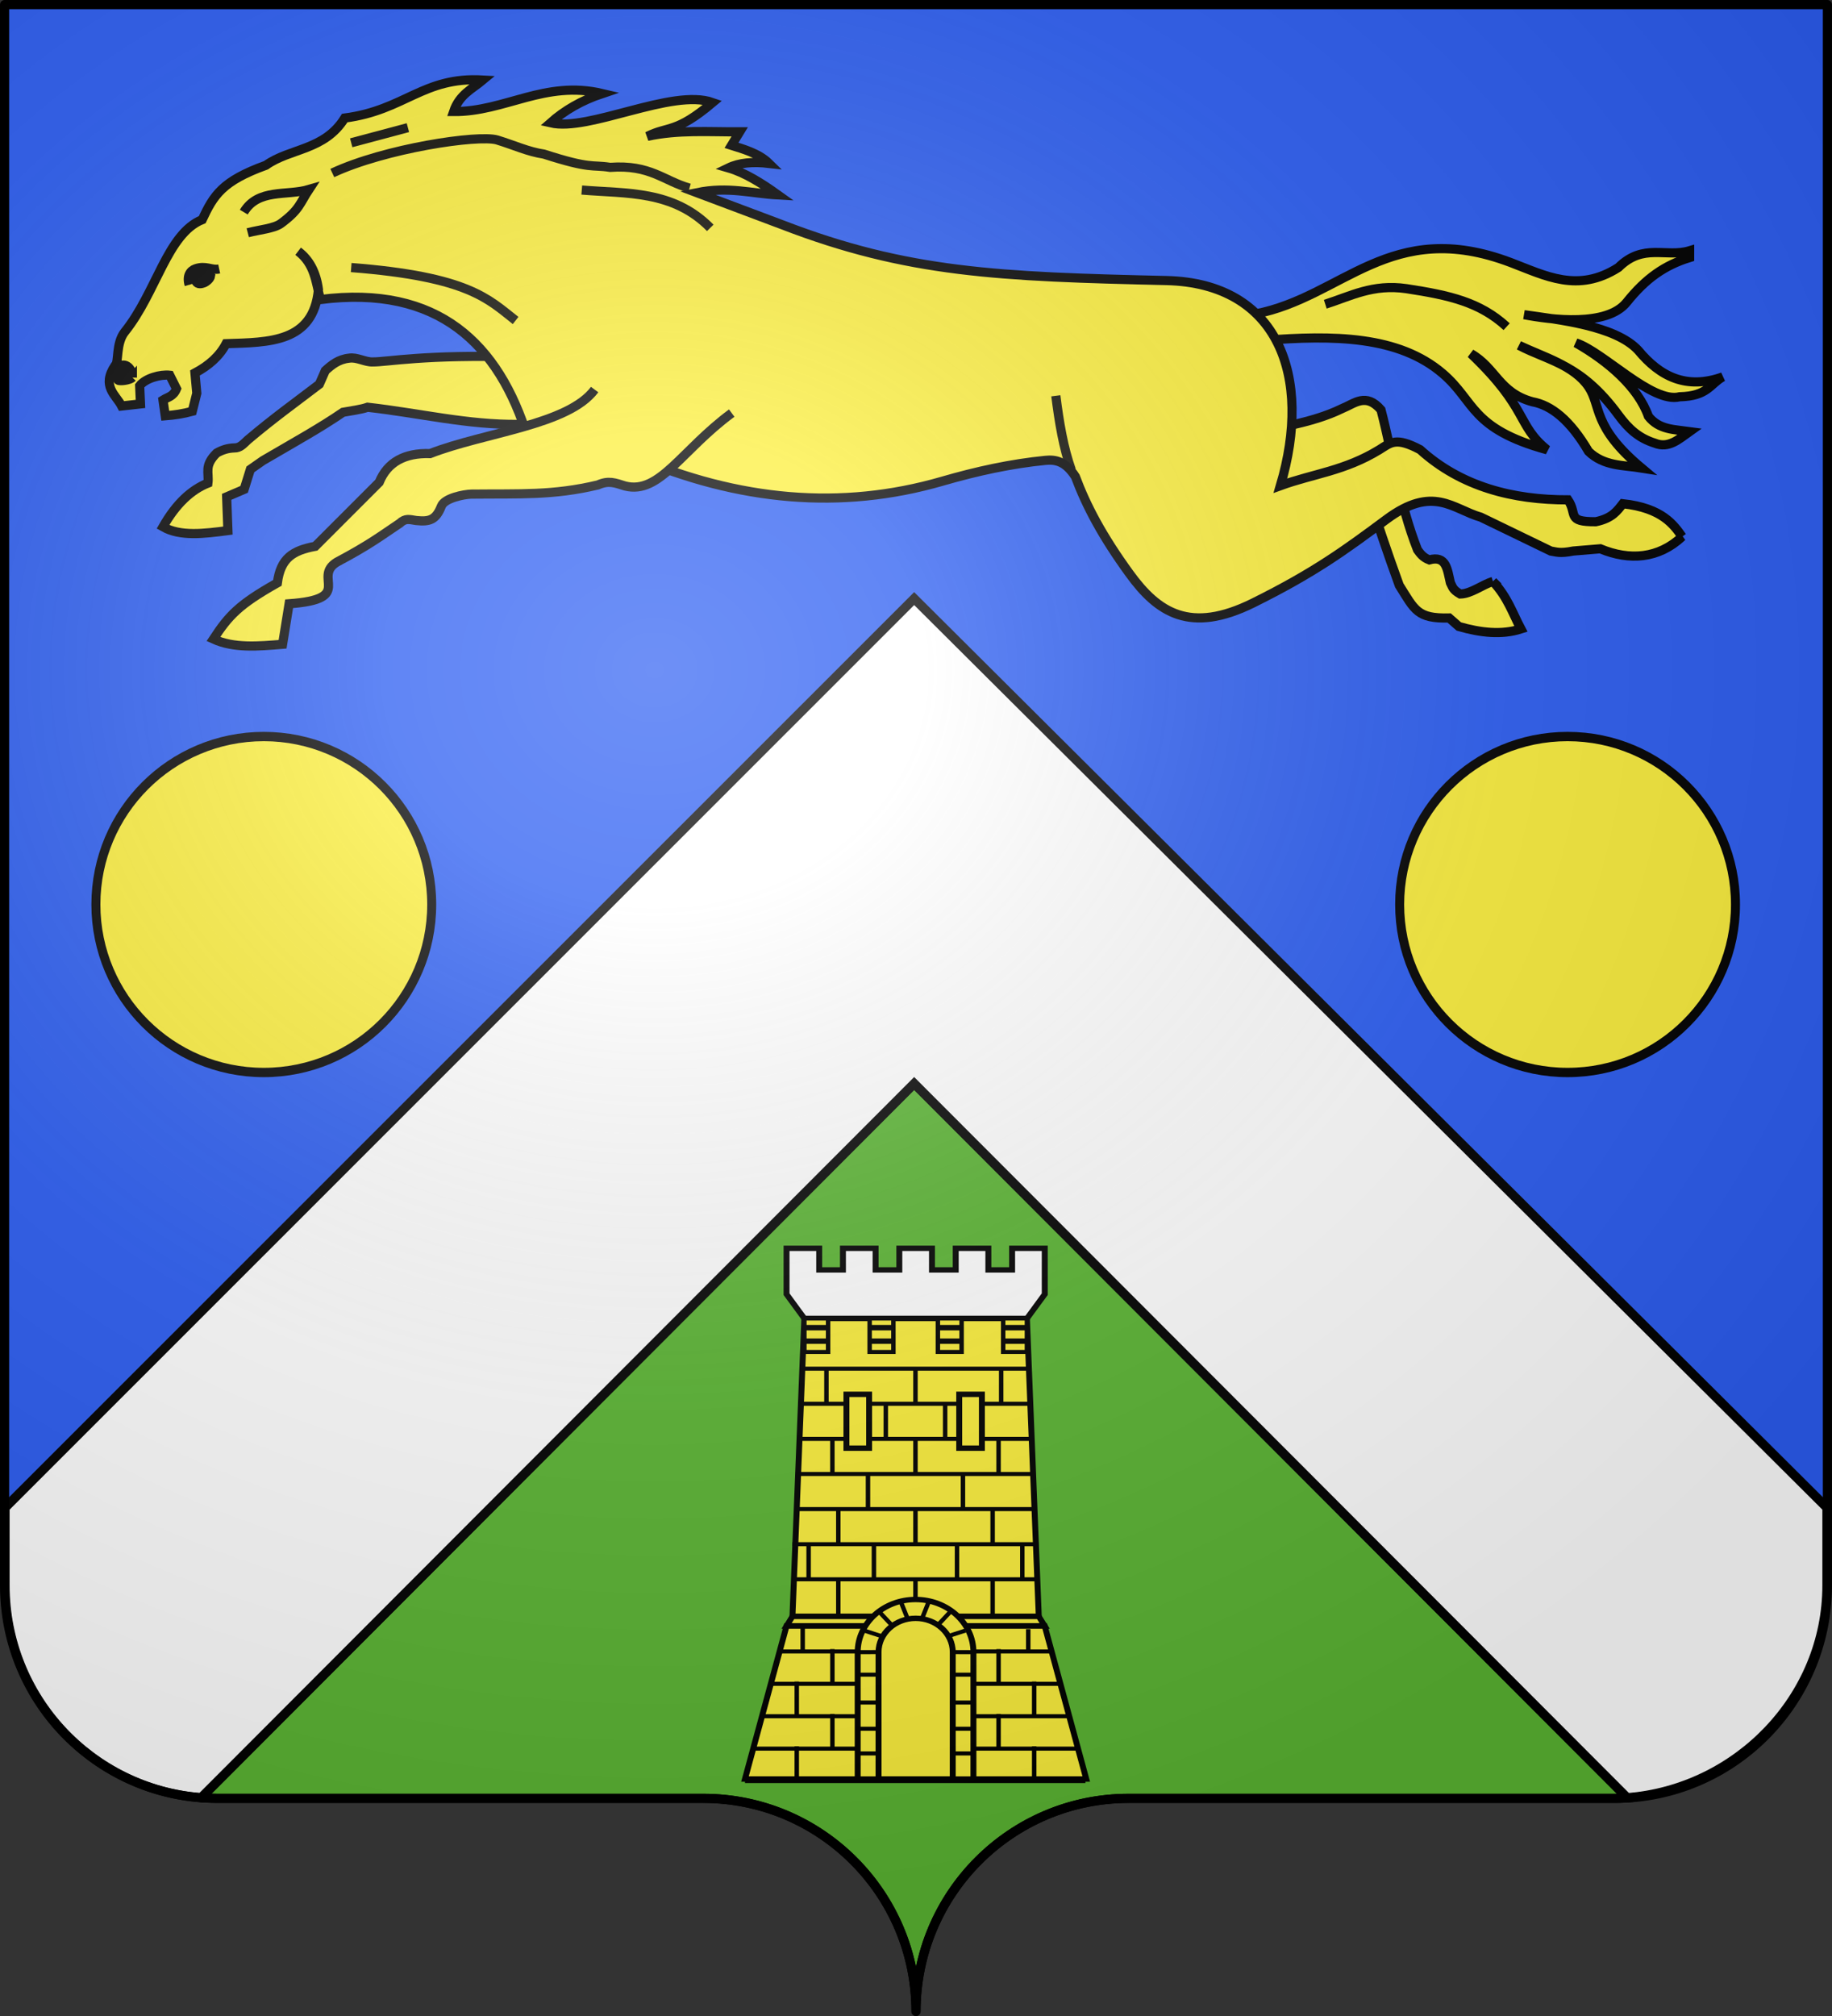 <?xml version="1.0" encoding="UTF-8" standalone="no"?>
<svg
   xmlns:dc="http://purl.org/dc/elements/1.1/"
   xmlns:cc="http://creativecommons.org/ns#"
   xmlns:rdf="http://www.w3.org/1999/02/22-rdf-syntax-ns#"
   xmlns:svg="http://www.w3.org/2000/svg"
   xmlns="http://www.w3.org/2000/svg"
   xmlns:xlink="http://www.w3.org/1999/xlink"
   xmlns:sodipodi="http://sodipodi.sourceforge.net/DTD/sodipodi-0.dtd"
   xmlns:inkscape="http://www.inkscape.org/namespaces/inkscape"
   height="660"
   width="600.003"
   version="1.0"
   id="svg2"
   sodipodi:version="0.32"
   inkscape:version="0.48.2 r9819"
   sodipodi:docname="Blason_Velluire.svg"
   inkscape:export-filename="/Users/olivier/Desktop/Blason Rouge/Blason_Vide_3D.png"
   inkscape:export-xdpi="144"
   inkscape:export-ydpi="144"
   inkscape:output_extension="org.inkscape.output.svg.inkscape">
  <rect width="100%" height="100%" fill="#333333" stroke="none"/>
  <sodipodi:namedview
     inkscape:window-height="949"
     inkscape:window-width="1280"
     inkscape:pageshadow="2"
     inkscape:pageopacity="0.0"
     guidetolerance="10.0"
     gridtolerance="10.0"
     objecttolerance="10.0"
     borderopacity="1.0"
     bordercolor="#666666"
     pagecolor="#ffffff"
     id="base"
     showgrid="false"
     height="660px"
     inkscape:zoom="1"
     inkscape:cx="243.74424"
     inkscape:cy="317.30577"
     inkscape:window-x="-9"
     inkscape:window-y="-9"
     inkscape:current-layer="layer4"
     showguides="true"
     inkscape:guide-bbox="true"
     inkscape:window-maximized="1">
    <inkscape:grid
       type="xygrid"
       id="grid2399" />
  </sodipodi:namedview>
  <desc
     id="desc4">Flag of Canton of Valais (Wallis)</desc>
  <defs
     id="defs6">
    <marker
       inkscape:stockid="DotL"
       orient="auto"
       refY="0.0"
       refX="0.0"
       id="DotL"
       style="overflow:visible">
      <path
         id="path3745"
         d="M -2.5,-1.0 C -2.5,1.76 -4.74,4.0 -7.5,4.0 C -10.26,4.0 -12.5,1.76 -12.5,-1.0 C -12.5,-3.76 -10.26,-6.0 -7.5,-6.0 C -4.74,-6.0 -2.5,-3.76 -2.5,-1.0 z "
         style="fill-rule:evenodd;stroke:#000000;stroke-width:1.0pt;marker-start:none;marker-end:none"
         transform="scale(0.8) translate(7.4, 1)" />
    </marker>
    <inkscape:perspective
       sodipodi:type="inkscape:persp3d"
       inkscape:vp_x="0 : 330.00015 : 1"
       inkscape:vp_y="0 : 1000 : 0"
       inkscape:vp_z="600.00299 : 330.00015 : 1"
       inkscape:persp3d-origin="300.0015 : 220.0001 : 1"
       id="perspective22" />
    <linearGradient
       id="linearGradient2893">
      <stop
         style="stop-color:white;stop-opacity:0.314;"
         offset="0"
         id="stop2895" />
      <stop
         id="stop2897"
         offset="0.19"
         style="stop-color:white;stop-opacity:0.251;" />
      <stop
         style="stop-color:#6b6b6b;stop-opacity:0.125;"
         offset="0.6"
         id="stop2901" />
      <stop
         style="stop-color:black;stop-opacity:0.125;"
         offset="1"
         id="stop2899" />
    </linearGradient>
    <radialGradient
       gradientTransform="matrix(1.353,0,0,1.349,-77.629,-85.747)"
       gradientUnits="userSpaceOnUse"
       xlink:href="#linearGradient2893"
       id="radialGradient5187"
       fy="226.331"
       fx="221.445"
       r="300"
       cy="226.331"
       cx="221.445" />
    <linearGradient
       id="linearGradient5177">
      <stop
         offset="0"
         style="stop-color:#ffffff;stop-opacity:0.314"
         id="stop5179" />
      <stop
         offset="0.19"
         style="stop-color:#ffffff;stop-opacity:0.251"
         id="stop5181" />
      <stop
         offset="0.6"
         style="stop-color:#6b6b6b;stop-opacity:0.125"
         id="stop5183" />
      <stop
         offset="1"
         style="stop-color:#000000;stop-opacity:0.125"
         id="stop5185" />
    </linearGradient>
    <inkscape:perspective
       id="perspective5174"
       inkscape:persp3d-origin="300 : 220 : 1"
       inkscape:vp_z="600 : 330 : 1"
       inkscape:vp_y="0 : 1000 : 0"
       inkscape:vp_x="0 : 330 : 1"
       sodipodi:type="inkscape:persp3d" />
    <inkscape:perspective
       id="perspective5365"
       inkscape:persp3d-origin="618.03564 : 462.91565 : 1"
       inkscape:vp_z="1236.0713 : 694.37347 : 1"
       inkscape:vp_y="0 : 1000 : 0"
       inkscape:vp_x="0 : 694.37347 : 1"
       sodipodi:type="inkscape:persp3d" />
    <linearGradient
       id="linearGradient2129">
      <stop
         style="stop-color:white;stop-opacity:0.314;"
         offset="0"
         id="stop2131" />
      <stop
         id="stop2133"
         offset="0.19"
         style="stop-color:white;stop-opacity:0.251;" />
      <stop
         style="stop-color:#6b6b6b;stop-opacity:0.125;"
         offset="0.6"
         id="stop2135" />
      <stop
         style="stop-color:black;stop-opacity:0.125;"
         offset="1"
         id="stop2137" />
    </linearGradient>
    <linearGradient
       id="linearGradient2139">
      <stop
         id="stop2141"
         offset="0"
         style="stop-color:white;stop-opacity:1;" />
      <stop
         style="stop-color:white;stop-opacity:1;"
         offset="0.229"
         id="stop2143" />
      <stop
         id="stop2145"
         offset="1"
         style="stop-color:black;stop-opacity:1;" />
    </linearGradient>
    <linearGradient
       id="linearGradient2147">
      <stop
         id="stop2149"
         offset="0"
         style="stop-color:#fd0000;stop-opacity:1;" />
      <stop
         style="stop-color:#e77275;stop-opacity:0.659;"
         offset="0.5"
         id="stop2151" />
      <stop
         style="stop-color:black;stop-opacity:0.323;"
         offset="1"
         id="stop2153" />
    </linearGradient>
    <radialGradient
       inkscape:collect="always"
       xlink:href="#linearGradient2955"
       id="radialGradient2155"
       cx="225.524"
       cy="218.901"
       fx="225.524"
       fy="218.901"
       r="300"
       gradientTransform="matrix(-4.167939e-4,2.183,-1.884,-3.599562e-4,615.597,-289.121)"
       gradientUnits="userSpaceOnUse" />
    <polygon
       id="polygon2157"
       transform="scale(53,53)"
       points="0,-1 0.588,0.809 -0.951,-0.309 0.951,-0.309 -0.588,0.809 0,-1 " />
    <clipPath
       id="clipPath2159">
      <path
         d="M 0,-200 L 0,600 L 300,600 L 300,-200 L 0,-200 z "
         id="path2161" />
    </clipPath>
    <radialGradient
       inkscape:collect="always"
       xlink:href="#linearGradient2955"
       id="radialGradient2163"
       gradientUnits="userSpaceOnUse"
       gradientTransform="matrix(-4.167939e-4,2.183,-1.884,-3.599562e-4,615.597,-289.121)"
       cx="225.524"
       cy="218.901"
       fx="225.524"
       fy="218.901"
       r="300" />
    <radialGradient
       inkscape:collect="always"
       xlink:href="#linearGradient2955"
       id="radialGradient2165"
       gradientUnits="userSpaceOnUse"
       gradientTransform="matrix(0,1.749,-1.593,-1.049767e-7,551.788,-191.29)"
       cx="225.524"
       cy="218.901"
       fx="225.524"
       fy="218.901"
       r="300" />
    <radialGradient
       inkscape:collect="always"
       xlink:href="#linearGradient2955"
       id="radialGradient2167"
       gradientUnits="userSpaceOnUse"
       gradientTransform="matrix(0,1.386,-1.323,-5.741131e-8,-158.082,-109.541)"
       cx="225.524"
       cy="218.901"
       fx="225.524"
       fy="218.901"
       r="300" />
    <linearGradient
       id="linearGradient1949">
      <stop
         style="stop-color:white;stop-opacity:0.314;"
         offset="0"
         id="stop1951" />
      <stop
         id="stop1953"
         offset="0.19"
         style="stop-color:white;stop-opacity:0.251;" />
      <stop
         style="stop-color:#6b6b6b;stop-opacity:0.125;"
         offset="0.6"
         id="stop1955" />
      <stop
         style="stop-color:black;stop-opacity:0.125;"
         offset="1"
         id="stop1957" />
    </linearGradient>
    <linearGradient
       id="linearGradient1959">
      <stop
         id="stop1961"
         offset="0"
         style="stop-color:white;stop-opacity:1;" />
      <stop
         style="stop-color:white;stop-opacity:1;"
         offset="0.229"
         id="stop1963" />
      <stop
         id="stop1965"
         offset="1"
         style="stop-color:black;stop-opacity:1;" />
    </linearGradient>
    <linearGradient
       id="linearGradient1967">
      <stop
         id="stop1969"
         offset="0"
         style="stop-color:#fd0000;stop-opacity:1;" />
      <stop
         style="stop-color:#e77275;stop-opacity:0.659;"
         offset="0.5"
         id="stop1971" />
      <stop
         style="stop-color:black;stop-opacity:0.323;"
         offset="1"
         id="stop1973" />
    </linearGradient>
    <radialGradient
       inkscape:collect="always"
       xlink:href="#linearGradient2955"
       id="radialGradient1975"
       cx="225.524"
       cy="218.901"
       fx="225.524"
       fy="218.901"
       r="300"
       gradientTransform="matrix(-4.167939e-4,2.183,-1.884,-3.599562e-4,615.597,-289.121)"
       gradientUnits="userSpaceOnUse" />
    <polygon
       id="polygon1977"
       transform="scale(53,53)"
       points="0,-1 0.588,0.809 -0.951,-0.309 0.951,-0.309 -0.588,0.809 0,-1 " />
    <clipPath
       id="clipPath1979">
      <path
         d="M 0,-200 L 0,600 L 300,600 L 300,-200 L 0,-200 z "
         id="path1981" />
    </clipPath>
    <radialGradient
       inkscape:collect="always"
       xlink:href="#linearGradient2955"
       id="radialGradient1983"
       gradientUnits="userSpaceOnUse"
       gradientTransform="matrix(-4.167939e-4,2.183,-1.884,-3.599562e-4,615.597,-289.121)"
       cx="225.524"
       cy="218.901"
       fx="225.524"
       fy="218.901"
       r="300" />
    <radialGradient
       inkscape:collect="always"
       xlink:href="#linearGradient2955"
       id="radialGradient1985"
       gradientUnits="userSpaceOnUse"
       gradientTransform="matrix(0,1.749,-1.593,-1.049767e-7,551.788,-191.29)"
       cx="225.524"
       cy="218.901"
       fx="225.524"
       fy="218.901"
       r="300" />
    <radialGradient
       inkscape:collect="always"
       xlink:href="#linearGradient2955"
       id="radialGradient1987"
       gradientUnits="userSpaceOnUse"
       gradientTransform="matrix(0,1.386,-1.323,-5.741131e-8,-158.082,-109.541)"
       cx="225.524"
       cy="218.901"
       fx="225.524"
       fy="218.901"
       r="300" />
    <radialGradient
       r="300"
       fy="218.901"
       fx="225.524"
       cy="218.901"
       cx="225.524"
       gradientTransform="matrix(0,1.386,-1.323,-5.741131e-8,-158.082,-109.541)"
       gradientUnits="userSpaceOnUse"
       id="radialGradient2871"
       xlink:href="#linearGradient2955"
       inkscape:collect="always" />
    <radialGradient
       r="300"
       fy="218.901"
       fx="225.524"
       cy="218.901"
       cx="225.524"
       gradientTransform="matrix(0,1.749,-1.593,-1.049767e-7,551.788,-191.29)"
       gradientUnits="userSpaceOnUse"
       id="radialGradient2865"
       xlink:href="#linearGradient2955"
       inkscape:collect="always" />
    <radialGradient
       r="300"
       fy="218.901"
       fx="225.524"
       cy="218.901"
       cx="225.524"
       gradientTransform="matrix(-4.167939e-4,2.183,-1.884,-3.599562e-4,615.597,-289.121)"
       gradientUnits="userSpaceOnUse"
       id="radialGradient1911"
       xlink:href="#linearGradient2955"
       inkscape:collect="always" />
    <clipPath
       id="clip">
      <path
         id="path10"
         d="M 0,-200 L 0,600 L 300,600 L 300,-200 L 0,-200 z " />
    </clipPath>
    <polygon
       points="0,-1 0.588,0.809 -0.951,-0.309 0.951,-0.309 -0.588,0.809 0,-1 "
       transform="scale(53,53)"
       id="star" />
    <radialGradient
       gradientUnits="userSpaceOnUse"
       gradientTransform="matrix(-4.167939e-4,2.183,-1.884,-3.599562e-4,615.597,-289.121)"
       r="300"
       fy="218.901"
       fx="225.524"
       cy="218.901"
       cx="225.524"
       id="radialGradient2961"
       xlink:href="#linearGradient2955"
       inkscape:collect="always" />
    <linearGradient
       id="linearGradient2955">
      <stop
         style="stop-color:#fd0000;stop-opacity:1;"
         offset="0"
         id="stop2867" />
      <stop
         id="stop2873"
         offset="0.5"
         style="stop-color:#e77275;stop-opacity:0.659;" />
      <stop
         id="stop2959"
         offset="1"
         style="stop-color:black;stop-opacity:0.323;" />
    </linearGradient>
    <linearGradient
       id="linearGradient2885">
      <stop
         style="stop-color:white;stop-opacity:1;"
         offset="0"
         id="stop2887" />
      <stop
         id="stop2891"
         offset="0.229"
         style="stop-color:white;stop-opacity:1;" />
      <stop
         style="stop-color:black;stop-opacity:1;"
         offset="1"
         id="stop2889" />
    </linearGradient>
    <linearGradient
       id="linearGradient6875">
      <stop
         id="stop6877"
         offset="0"
         style="stop-color:white;stop-opacity:0.314;" />
      <stop
         style="stop-color:white;stop-opacity:0.251;"
         offset="0.19"
         id="stop6879" />
      <stop
         id="stop6881"
         offset="0.6"
         style="stop-color:#6b6b6b;stop-opacity:0.125;" />
      <stop
         id="stop6883"
         offset="1"
         style="stop-color:black;stop-opacity:0.125;" />
    </linearGradient>
    <inkscape:perspective
       id="perspective6872"
       inkscape:persp3d-origin="300 : 220 : 1"
       inkscape:vp_z="600 : 330 : 1"
       inkscape:vp_y="0 : 1000 : 0"
       inkscape:vp_x="0 : 330 : 1"
       sodipodi:type="inkscape:persp3d" />
    <inkscape:perspective
       sodipodi:type="inkscape:persp3d"
       inkscape:vp_x="0 : 526.18109 : 1"
       inkscape:vp_y="0 : 1000 : 0"
       inkscape:vp_z="744.09448 : 526.18109 : 1"
       inkscape:persp3d-origin="372.04724 : 350.78739 : 1"
       id="perspective27695" />
    <inkscape:perspective
       id="perspective2703"
       inkscape:persp3d-origin="372.04724 : 350.78739 : 1"
       inkscape:vp_z="744.09448 : 526.18109 : 1"
       inkscape:vp_y="0 : 1000 : 0"
       inkscape:vp_x="0 : 526.18109 : 1"
       sodipodi:type="inkscape:persp3d" />
    <marker
       inkscape:stockid="DotL"
       orient="auto"
       refY="0"
       refX="0"
       id="marker23847"
       style="overflow:visible">
      <path
         id="path23849"
         d="M -2.5,-1 C -2.5,1.76 -4.74,4 -7.5,4 C -10.26,4 -12.5,1.76 -12.5,-1 C -12.5,-3.76 -10.26,-6 -7.5,-6 C -4.74,-6 -2.5,-3.76 -2.5,-1 z"
         style="fill-rule:evenodd;stroke:#000000;stroke-width:1pt;marker-start:none;marker-end:none"
         transform="matrix(0.8,0,0,0.8,5.92,0.8)" />
    </marker>
    <inkscape:perspective
       sodipodi:type="inkscape:persp3d"
       inkscape:vp_x="0 : 330.00015 : 1"
       inkscape:vp_y="0 : 1000 : 0"
       inkscape:vp_z="600.00299 : 330.00015 : 1"
       inkscape:persp3d-origin="300.0015 : 220.0001 : 1"
       id="perspective23845" />
    <linearGradient
       id="linearGradient2910">
      <stop
         style="stop-color:white;stop-opacity:0.314;"
         offset="0"
         id="stop2912" />
      <stop
         id="stop2914"
         offset="0.19"
         style="stop-color:white;stop-opacity:0.251;" />
      <stop
         style="stop-color:#6b6b6b;stop-opacity:0.125;"
         offset="0.6"
         id="stop2916" />
      <stop
         style="stop-color:black;stop-opacity:0.125;"
         offset="1"
         id="stop2918" />
    </linearGradient>
    <radialGradient
       inkscape:collect="always"
       xlink:href="#linearGradient2893"
       id="radialGradient2920"
       gradientUnits="userSpaceOnUse"
       gradientTransform="matrix(1.353,0,0,1.349,-75.57,-85.747)"
       cx="221.445"
       cy="226.331"
       fx="221.445"
       fy="226.331"
       r="300" />
    <radialGradient
       gradientTransform="matrix(1.353,0,0,1.349,-77.629,-85.747)"
       gradientUnits="userSpaceOnUse"
       xlink:href="#linearGradient2893"
       id="radialGradient23837"
       fy="226.331"
       fx="221.445"
       r="300"
       cy="226.331"
       cx="221.445" />
    <linearGradient
       id="linearGradient23827">
      <stop
         offset="0"
         style="stop-color:#ffffff;stop-opacity:0.314"
         id="stop23829" />
      <stop
         offset="0.19"
         style="stop-color:#ffffff;stop-opacity:0.251"
         id="stop23831" />
      <stop
         offset="0.6"
         style="stop-color:#6b6b6b;stop-opacity:0.125"
         id="stop23833" />
      <stop
         offset="1"
         style="stop-color:#000000;stop-opacity:0.125"
         id="stop23835" />
    </linearGradient>
    <inkscape:perspective
       id="perspective23825"
       inkscape:persp3d-origin="300 : 220 : 1"
       inkscape:vp_z="600 : 330 : 1"
       inkscape:vp_y="0 : 1000 : 0"
       inkscape:vp_x="0 : 330 : 1"
       sodipodi:type="inkscape:persp3d" />
    <inkscape:perspective
       id="perspective23823"
       inkscape:persp3d-origin="618.03564 : 462.91565 : 1"
       inkscape:vp_z="1236.0713 : 694.37347 : 1"
       inkscape:vp_y="0 : 1000 : 0"
       inkscape:vp_x="0 : 694.37347 : 1"
       sodipodi:type="inkscape:persp3d" />
    <linearGradient
       id="linearGradient23813">
      <stop
         style="stop-color:white;stop-opacity:0.314;"
         offset="0"
         id="stop23815" />
      <stop
         id="stop23817"
         offset="0.19"
         style="stop-color:white;stop-opacity:0.251;" />
      <stop
         style="stop-color:#6b6b6b;stop-opacity:0.125;"
         offset="0.6"
         id="stop23819" />
      <stop
         style="stop-color:black;stop-opacity:0.125;"
         offset="1"
         id="stop23821" />
    </linearGradient>
    <linearGradient
       id="linearGradient23805">
      <stop
         id="stop23807"
         offset="0"
         style="stop-color:white;stop-opacity:1;" />
      <stop
         style="stop-color:white;stop-opacity:1;"
         offset="0.229"
         id="stop23809" />
      <stop
         id="stop23811"
         offset="1"
         style="stop-color:black;stop-opacity:1;" />
    </linearGradient>
    <linearGradient
       id="linearGradient23797">
      <stop
         id="stop23799"
         offset="0"
         style="stop-color:#fd0000;stop-opacity:1;" />
      <stop
         style="stop-color:#e77275;stop-opacity:0.659;"
         offset="0.5"
         id="stop23801" />
      <stop
         style="stop-color:black;stop-opacity:0.323;"
         offset="1"
         id="stop23803" />
    </linearGradient>
    <radialGradient
       inkscape:collect="always"
       xlink:href="#linearGradient2955"
       id="radialGradient23795"
       cx="225.524"
       cy="218.901"
       fx="225.524"
       fy="218.901"
       r="300"
       gradientTransform="matrix(-4.167939e-4,2.183,-1.884,-3.599562e-4,615.597,-289.121)"
       gradientUnits="userSpaceOnUse" />
    <polygon
       id="polygon23793"
       transform="scale(53,53)"
       points="0,-1 0.588,0.809 -0.951,-0.309 0.951,-0.309 -0.588,0.809 0,-1 " />
    <clipPath
       id="clipPath23789">
      <path
         d="M 0,-200 L 0,600 L 300,600 L 300,-200 L 0,-200 z"
         id="path23791" />
    </clipPath>
    <radialGradient
       inkscape:collect="always"
       xlink:href="#linearGradient2955"
       id="radialGradient23787"
       gradientUnits="userSpaceOnUse"
       gradientTransform="matrix(-4.167939e-4,2.183,-1.884,-3.599562e-4,615.597,-289.121)"
       cx="225.524"
       cy="218.901"
       fx="225.524"
       fy="218.901"
       r="300" />
    <radialGradient
       inkscape:collect="always"
       xlink:href="#linearGradient2955"
       id="radialGradient23785"
       gradientUnits="userSpaceOnUse"
       gradientTransform="matrix(0,1.749,-1.593,-1.049767e-7,551.788,-191.29)"
       cx="225.524"
       cy="218.901"
       fx="225.524"
       fy="218.901"
       r="300" />
    <radialGradient
       inkscape:collect="always"
       xlink:href="#linearGradient2955"
       id="radialGradient23783"
       gradientUnits="userSpaceOnUse"
       gradientTransform="matrix(0,1.386,-1.323,-5.741131e-8,-158.082,-109.541)"
       cx="225.524"
       cy="218.901"
       fx="225.524"
       fy="218.901"
       r="300" />
    <linearGradient
       id="linearGradient23773">
      <stop
         style="stop-color:white;stop-opacity:0.314;"
         offset="0"
         id="stop23775" />
      <stop
         id="stop23777"
         offset="0.19"
         style="stop-color:white;stop-opacity:0.251;" />
      <stop
         style="stop-color:#6b6b6b;stop-opacity:0.125;"
         offset="0.6"
         id="stop23779" />
      <stop
         style="stop-color:black;stop-opacity:0.125;"
         offset="1"
         id="stop23781" />
    </linearGradient>
    <linearGradient
       id="linearGradient23765">
      <stop
         id="stop23767"
         offset="0"
         style="stop-color:white;stop-opacity:1;" />
      <stop
         style="stop-color:white;stop-opacity:1;"
         offset="0.229"
         id="stop23769" />
      <stop
         id="stop23771"
         offset="1"
         style="stop-color:black;stop-opacity:1;" />
    </linearGradient>
    <linearGradient
       id="linearGradient23757">
      <stop
         id="stop23759"
         offset="0"
         style="stop-color:#fd0000;stop-opacity:1;" />
      <stop
         style="stop-color:#e77275;stop-opacity:0.659;"
         offset="0.5"
         id="stop23761" />
      <stop
         style="stop-color:black;stop-opacity:0.323;"
         offset="1"
         id="stop23763" />
    </linearGradient>
    <radialGradient
       inkscape:collect="always"
       xlink:href="#linearGradient2955"
       id="radialGradient23755"
       cx="225.524"
       cy="218.901"
       fx="225.524"
       fy="218.901"
       r="300"
       gradientTransform="matrix(-4.167939e-4,2.183,-1.884,-3.599562e-4,615.597,-289.121)"
       gradientUnits="userSpaceOnUse" />
    <polygon
       id="polygon23753"
       transform="scale(53,53)"
       points="0,-1 0.588,0.809 -0.951,-0.309 0.951,-0.309 -0.588,0.809 0,-1 " />
    <clipPath
       id="clipPath23749">
      <path
         d="M 0,-200 L 0,600 L 300,600 L 300,-200 L 0,-200 z"
         id="path23751" />
    </clipPath>
    <radialGradient
       inkscape:collect="always"
       xlink:href="#linearGradient2955"
       id="radialGradient23747"
       gradientUnits="userSpaceOnUse"
       gradientTransform="matrix(-4.167939e-4,2.183,-1.884,-3.599562e-4,615.597,-289.121)"
       cx="225.524"
       cy="218.901"
       fx="225.524"
       fy="218.901"
       r="300" />
    <radialGradient
       inkscape:collect="always"
       xlink:href="#linearGradient2955"
       id="radialGradient23745"
       gradientUnits="userSpaceOnUse"
       gradientTransform="matrix(0,1.749,-1.593,-1.049767e-7,551.788,-191.29)"
       cx="225.524"
       cy="218.901"
       fx="225.524"
       fy="218.901"
       r="300" />
    <radialGradient
       inkscape:collect="always"
       xlink:href="#linearGradient2955"
       id="radialGradient23743"
       gradientUnits="userSpaceOnUse"
       gradientTransform="matrix(0,1.386,-1.323,-5.741131e-8,-158.082,-109.541)"
       cx="225.524"
       cy="218.901"
       fx="225.524"
       fy="218.901"
       r="300" />
    <radialGradient
       r="300"
       fy="218.901"
       fx="225.524"
       cy="218.901"
       cx="225.524"
       gradientTransform="matrix(0,1.386,-1.323,-5.741131e-8,-158.082,-109.541)"
       gradientUnits="userSpaceOnUse"
       id="radialGradient23741"
       xlink:href="#linearGradient2955"
       inkscape:collect="always" />
    <radialGradient
       r="300"
       fy="218.901"
       fx="225.524"
       cy="218.901"
       cx="225.524"
       gradientTransform="matrix(0,1.749,-1.593,-1.049767e-7,551.788,-191.29)"
       gradientUnits="userSpaceOnUse"
       id="radialGradient23739"
       xlink:href="#linearGradient2955"
       inkscape:collect="always" />
    <radialGradient
       r="300"
       fy="218.901"
       fx="225.524"
       cy="218.901"
       cx="225.524"
       gradientTransform="matrix(-4.167939e-4,2.183,-1.884,-3.599562e-4,615.597,-289.121)"
       gradientUnits="userSpaceOnUse"
       id="radialGradient23737"
       xlink:href="#linearGradient2955"
       inkscape:collect="always" />
    <clipPath
       id="clipPath23733">
      <path
         id="path23735"
         d="M 0,-200 L 0,600 L 300,600 L 300,-200 L 0,-200 z" />
    </clipPath>
    <polygon
       points="0,-1 0.588,0.809 -0.951,-0.309 0.951,-0.309 -0.588,0.809 0,-1 "
       transform="scale(53,53)"
       id="polygon23731" />
    <radialGradient
       gradientUnits="userSpaceOnUse"
       gradientTransform="matrix(-4.167939e-4,2.183,-1.884,-3.599562e-4,615.597,-289.121)"
       r="300"
       fy="218.901"
       fx="225.524"
       cy="218.901"
       cx="225.524"
       id="radialGradient23729"
       xlink:href="#linearGradient2955"
       inkscape:collect="always" />
    <linearGradient
       id="linearGradient23721">
      <stop
         style="stop-color:#fd0000;stop-opacity:1;"
         offset="0"
         id="stop23723" />
      <stop
         id="stop23725"
         offset="0.5"
         style="stop-color:#e77275;stop-opacity:0.659;" />
      <stop
         id="stop23727"
         offset="1"
         style="stop-color:black;stop-opacity:0.323;" />
    </linearGradient>
    <linearGradient
       id="linearGradient23713">
      <stop
         style="stop-color:white;stop-opacity:1;"
         offset="0"
         id="stop23715" />
      <stop
         id="stop23717"
         offset="0.229"
         style="stop-color:white;stop-opacity:1;" />
      <stop
         style="stop-color:black;stop-opacity:1;"
         offset="1"
         id="stop23719" />
    </linearGradient>
    <linearGradient
       id="linearGradient23703">
      <stop
         id="stop23705"
         offset="0"
         style="stop-color:white;stop-opacity:0.314;" />
      <stop
         style="stop-color:white;stop-opacity:0.251;"
         offset="0.19"
         id="stop23707" />
      <stop
         id="stop23709"
         offset="0.6"
         style="stop-color:#6b6b6b;stop-opacity:0.125;" />
      <stop
         id="stop23711"
         offset="1"
         style="stop-color:black;stop-opacity:0.125;" />
    </linearGradient>
    <inkscape:perspective
       id="perspective23701"
       inkscape:persp3d-origin="300 : 220 : 1"
       inkscape:vp_z="600 : 330 : 1"
       inkscape:vp_y="0 : 1000 : 0"
       inkscape:vp_x="0 : 330 : 1"
       sodipodi:type="inkscape:persp3d" />
    <inkscape:perspective
       sodipodi:type="inkscape:persp3d"
       inkscape:vp_x="0 : 526.18109 : 1"
       inkscape:vp_y="0 : 1000 : 0"
       inkscape:vp_z="744.09448 : 526.18109 : 1"
       inkscape:persp3d-origin="372.04724 : 350.78739 : 1"
       id="perspective23699" />
    <inkscape:perspective
       id="perspective23697"
       inkscape:persp3d-origin="372.04724 : 350.78739 : 1"
       inkscape:vp_z="744.09448 : 526.18109 : 1"
       inkscape:vp_y="0 : 1000 : 0"
       inkscape:vp_x="0 : 526.18109 : 1"
       sodipodi:type="inkscape:persp3d" />
    <linearGradient
       id="linearGradient23687">
      <stop
         id="stop23689"
         offset="0"
         style="stop-color:white;stop-opacity:0.314;" />
      <stop
         style="stop-color:white;stop-opacity:0.251;"
         offset="0.19"
         id="stop23691" />
      <stop
         id="stop23693"
         offset="0.6"
         style="stop-color:#6b6b6b;stop-opacity:0.125;" />
      <stop
         id="stop23695"
         offset="1"
         style="stop-color:black;stop-opacity:0.125;" />
    </linearGradient>
    <inkscape:perspective
       id="perspective8873"
       inkscape:persp3d-origin="300 : 400 : 1"
       inkscape:vp_z="700 : 600 : 1"
       inkscape:vp_y="0 : 1000 : 0"
       inkscape:vp_x="-50 : 600 : 1"
       sodipodi:type="inkscape:persp3d" />
    <inkscape:perspective
       id="perspective2481"
       inkscape:persp3d-origin="300 : 400 : 1"
       inkscape:vp_z="700 : 600 : 1"
       inkscape:vp_y="0 : 1000 : 0"
       inkscape:vp_x="-50 : 600 : 1"
       sodipodi:type="inkscape:persp3d" />
    <inkscape:perspective
       id="perspective8511"
       inkscape:persp3d-origin="372.04724 : 350.78739 : 1"
       inkscape:vp_z="744.09448 : 526.18109 : 1"
       inkscape:vp_y="0 : 1000 : 0"
       inkscape:vp_x="0 : 526.18109 : 1"
       sodipodi:type="inkscape:persp3d" />
    <inkscape:perspective
       id="perspective2445"
       inkscape:persp3d-origin="372.04724 : 350.78739 : 1"
       inkscape:vp_z="744.09448 : 526.18109 : 1"
       inkscape:vp_y="0 : 1000 : 0"
       inkscape:vp_x="0 : 526.18109 : 1"
       sodipodi:type="inkscape:persp3d" />
    <radialGradient
       r="300"
       fy="200.448"
       fx="285.186"
       cy="200.448"
       cx="285.186"
       gradientTransform="matrix(1.551,0,0,1.35,-152.894,151.099)"
       gradientUnits="userSpaceOnUse"
       id="radialGradient11919"
       xlink:href="#linearGradient2893"
       inkscape:collect="always" />
    <linearGradient
       id="linearGradient8698">
      <stop
         id="stop8700"
         offset="0"
         style="stop-color:white;stop-opacity:0.314;" />
      <stop
         style="stop-color:white;stop-opacity:0.251;"
         offset="0.19"
         id="stop8702" />
      <stop
         id="stop8704"
         offset="0.6"
         style="stop-color:#6b6b6b;stop-opacity:0.125;" />
      <stop
         id="stop8706"
         offset="1"
         style="stop-color:black;stop-opacity:0.125;" />
    </linearGradient>
    <inkscape:perspective
       id="perspective8738"
       inkscape:persp3d-origin="372.04724 : 350.78739 : 1"
       inkscape:vp_z="744.09448 : 526.18109 : 1"
       inkscape:vp_y="0 : 1000 : 0"
       inkscape:vp_x="0 : 526.18109 : 1"
       sodipodi:type="inkscape:persp3d" />
    <radialGradient
       r="300"
       fy="200.448"
       fx="285.186"
       cy="200.448"
       cx="285.186"
       gradientTransform="matrix(1.551,0,0,1.35,-152.894,151.099)"
       gradientUnits="userSpaceOnUse"
       id="radialGradient8736"
       xlink:href="#linearGradient2893"
       inkscape:collect="always" />
    <linearGradient
       id="linearGradient8726">
      <stop
         id="stop8728"
         offset="0"
         style="stop-color:white;stop-opacity:0.314;" />
      <stop
         style="stop-color:white;stop-opacity:0.251;"
         offset="0.19"
         id="stop8730" />
      <stop
         id="stop8732"
         offset="0.6"
         style="stop-color:#6b6b6b;stop-opacity:0.125;" />
      <stop
         id="stop8734"
         offset="1"
         style="stop-color:black;stop-opacity:0.125;" />
    </linearGradient>
    <inkscape:perspective
       id="perspective18528"
       inkscape:persp3d-origin="372.04724 : 350.78739 : 1"
       inkscape:vp_z="744.09448 : 526.18109 : 1"
       inkscape:vp_y="0 : 1000 : 0"
       inkscape:vp_x="0 : 526.18109 : 1"
       sodipodi:type="inkscape:persp3d" />
    <inkscape:perspective
       id="perspective4472"
       inkscape:persp3d-origin="372.04724 : 350.78739 : 1"
       inkscape:vp_z="744.09448 : 526.18109 : 1"
       inkscape:vp_y="0 : 1000 : 0"
       inkscape:vp_x="0 : 526.18109 : 1"
       sodipodi:type="inkscape:persp3d" />
    <radialGradient
       r="300"
       fy="218.901"
       fx="225.524"
       cy="218.901"
       cx="225.524"
       gradientTransform="matrix(0,1.386,-1.323,-5.741131e-8,-158.082,-109.541)"
       gradientUnits="userSpaceOnUse"
       id="radialGradient3374"
       xlink:href="#linearGradient2955"
       inkscape:collect="always" />
    <radialGradient
       r="300"
       fy="218.901"
       fx="225.524"
       cy="218.901"
       cx="225.524"
       gradientTransform="matrix(0,1.749,-1.593,-1.049767e-7,551.788,-191.29)"
       gradientUnits="userSpaceOnUse"
       id="radialGradient3372"
       xlink:href="#linearGradient2955"
       inkscape:collect="always" />
    <radialGradient
       r="300"
       fy="218.901"
       fx="225.524"
       cy="218.901"
       cx="225.524"
       gradientTransform="matrix(-4.167939e-4,2.183,-1.884,-3.599562e-4,615.597,-289.121)"
       gradientUnits="userSpaceOnUse"
       id="radialGradient3370"
       xlink:href="#linearGradient2955"
       inkscape:collect="always" />
    <clipPath
       id="clipPath3366">
      <path
         id="path3368"
         d="M 0,-200 L 0,600 L 300,600 L 300,-200 L 0,-200 z " />
    </clipPath>
    <polygon
       points="0,-1 0.588,0.809 -0.951,-0.309 0.951,-0.309 -0.588,0.809 0,-1 "
       transform="scale(53,53)"
       id="polygon3364" />
    <radialGradient
       gradientUnits="userSpaceOnUse"
       gradientTransform="matrix(-4.167939e-4,2.183,-1.884,-3.599562e-4,615.597,-289.121)"
       r="300"
       fy="218.901"
       fx="225.524"
       cy="218.901"
       cx="225.524"
       id="radialGradient3362"
       xlink:href="#linearGradient2955"
       inkscape:collect="always" />
    <linearGradient
       id="linearGradient3354">
      <stop
         style="stop-color:#fd0000;stop-opacity:1;"
         offset="0"
         id="stop3356" />
      <stop
         id="stop3358"
         offset="0.5"
         style="stop-color:#e77275;stop-opacity:0.659;" />
      <stop
         id="stop3360"
         offset="1"
         style="stop-color:black;stop-opacity:0.323;" />
    </linearGradient>
    <linearGradient
       id="linearGradient3346">
      <stop
         style="stop-color:white;stop-opacity:1;"
         offset="0"
         id="stop3348" />
      <stop
         id="stop3350"
         offset="0.229"
         style="stop-color:white;stop-opacity:1;" />
      <stop
         style="stop-color:black;stop-opacity:1;"
         offset="1"
         id="stop3352" />
    </linearGradient>
    <linearGradient
       id="linearGradient3336">
      <stop
         id="stop3338"
         offset="0"
         style="stop-color:white;stop-opacity:0.314;" />
      <stop
         style="stop-color:white;stop-opacity:0.251;"
         offset="0.19"
         id="stop3340" />
      <stop
         id="stop3342"
         offset="0.6"
         style="stop-color:#6b6b6b;stop-opacity:0.125;" />
      <stop
         id="stop3344"
         offset="1"
         style="stop-color:black;stop-opacity:0.125;" />
    </linearGradient>
    <inkscape:perspective
       id="perspective3333"
       inkscape:persp3d-origin="300 : 220 : 1"
       inkscape:vp_z="600 : 330 : 1"
       inkscape:vp_y="0 : 1000 : 0"
       inkscape:vp_x="0 : 330 : 1"
       sodipodi:type="inkscape:persp3d" />
    <inkscape:perspective
       id="perspective4933"
       inkscape:persp3d-origin="372.04724 : 350.78739 : 1"
       inkscape:vp_z="744.09448 : 526.18109 : 1"
       inkscape:vp_y="0 : 1000 : 0"
       inkscape:vp_x="0 : 526.18109 : 1"
       sodipodi:type="inkscape:persp3d" />
    <inkscape:perspective
       id="perspective2445-8"
       inkscape:persp3d-origin="372.04724 : 350.78739 : 1"
       inkscape:vp_z="744.09448 : 526.18109 : 1"
       inkscape:vp_y="0 : 1000 : 0"
       inkscape:vp_x="0 : 526.18109 : 1"
       sodipodi:type="inkscape:persp3d" />
    <radialGradient
       r="300"
       fy="200.448"
       fx="285.186"
       cy="200.448"
       cx="285.186"
       gradientTransform="matrix(1.551,0,0,1.35,-152.894,151.099)"
       gradientUnits="userSpaceOnUse"
       id="radialGradient11919-4"
       xlink:href="#linearGradient2893-1"
       inkscape:collect="always" />
    <linearGradient
       id="linearGradient2893-1">
      <stop
         id="stop2895-7"
         offset="0"
         style="stop-color:white;stop-opacity:0.314;" />
      <stop
         style="stop-color:white;stop-opacity:0.251;"
         offset="0.19"
         id="stop2897-4" />
      <stop
         id="stop2901-0"
         offset="0.6"
         style="stop-color:#6b6b6b;stop-opacity:0.125;" />
      <stop
         id="stop2899-9"
         offset="1"
         style="stop-color:black;stop-opacity:0.125;" />
    </linearGradient>
  </defs>
  <g
     inkscape:groupmode="layer"
     id="layer3"
     inkscape:label="Fond écu"
     style="display:inline"
     transform="translate(-2.06,1.2525328e-6)">
    <g
       id="g18530"
       inkscape:label="Calque 1"
       transform="translate(-72.94,-202.362)"
       style="fill:#2b5df2">
      <g
         style="fill:#2b5df2;stroke:none;display:inline"
         id="g4195"
         inkscape:label="Calque 1"
         transform="translate(2.5e-6,2.6171874e-6)">
        <path
           sodipodi:nodetypes="cssccccssc"
           d="m 375,860.862 c 0,-38.504 31.203,-69.754 69.65,-69.754 38.447,0 120.753,0 159.2,0 38.447,0 69.65,-31.25 69.65,-69.754 l 0,-517.493 -597,2e-5 -1e-5,517.493 c 0,38.504 31.203,69.754 69.65,69.754 38.447,0 120.753,0 159.2,0 38.447,0 69.65,31.25 69.65,69.754 z"
           style="fill:#2b5df2;fill-opacity:1;fill-rule:nonzero;stroke:none;display:inline"
           id="path4197"
           inkscape:connector-curvature="0" />
      </g>
    </g>
    <g
       id="g6940"
       transform="translate(2.06,3.0392325e-4)"
       style="fill:#ffffff">
      <g
         style="opacity:1;fill:#ffffff;display:inline"
         inkscape:label="Fond écu"
         id="g6942" />
      <g
         inkscape:label="Meubles"
         id="g6946"
         style="fill:#ffffff" />
      <g
         inkscape:label="Reflet final"
         id="g6948"
         style="fill:#ffffff" />
      <g
         inkscape:label="Contour final"
         id="g6950"
         style="fill:#ffffff" />
    </g>
    <g
       transform="translate(927.06,-202.362)"
       inkscape:label="Calque 1"
       id="g8763">
      <g
         transform="translate(2.5e-6,2.6171874e-6)"
         inkscape:label="Calque 1"
         id="g8765"
         style="fill:#fcef3c;stroke:none;display:inline" />
    </g>
    <g
       style="fill:#e20909;stroke:#5ab532;display:none"
       id="g8775"
       transform="translate(1001.558,-0.887)">
      <g
         style="fill:#e20909;stroke:#5ab532;display:inline"
         id="g8777"
         transform="matrix(0.432,0,0,0.433,137.581,209.864)">
        <g
           style="fill:#e20909;fill-opacity:1;stroke:#5ab532"
           id="g8779">
          <path
             style="fill:#e20909;fill-opacity:1;fill-rule:evenodd;stroke:#5ab532;stroke-width:3;stroke-linecap:round;stroke-linejoin:round;stroke-miterlimit:4;stroke-dasharray:none;stroke-opacity:1"
             id="path8781"
             d="M 377.128,135.622 C 363.027,205.733 336.74,255.374 308.184,291.061 C 320.054,287.499 333.399,277.371 346.301,268.511 C 338.411,286.896 330.52,302.956 322.63,319.179 C 327.341,317.431 342.291,301.057 362.595,277.033 C 365.778,310.06 370.082,347.255 376.512,369.649 C 381.631,347.291 385.418,310.285 389.481,276.307 C 401.722,291.501 413.611,306.872 430.173,319.905 L 406.92,267.587 C 418.927,275.985 432.195,287.102 444.927,291.788 C 414.738,254.32 389.317,205.741 377.128,135.622 z" />
          <path
             style="fill:#e20909;fill-opacity:1;fill-rule:evenodd;stroke:#5ab532;stroke-width:3;stroke-linecap:round;stroke-linejoin:round;stroke-miterlimit:4;stroke-dasharray:none;stroke-opacity:1"
             id="path8783"
             d="M 319.723,139.698 C 318.427,135.62 300.185,148.673 290.128,121.31 C 314.12,148.894 338.908,92.269 358.962,130.251 C 365.151,145.922 338.04,173.112 319.723,139.698 z" />
          <path
             style="fill:#e20909;fill-opacity:1;fill-rule:evenodd;stroke:#5ab532;stroke-width:3;stroke-linecap:round;stroke-linejoin:round;stroke-miterlimit:4;stroke-dasharray:none;stroke-opacity:1;display:inline"
             id="path8785"
             d="M 431.716,139.348 C 433.012,135.27 451.253,148.323 461.311,120.961 C 437.319,148.545 412.53,91.919 392.477,129.902 C 386.288,145.572 413.399,172.762 431.716,139.348 z" />
          <path
             style="fill:#e20909;fill-opacity:1;fill-rule:evenodd;stroke:#5ab532;stroke-width:3;stroke-linecap:round;stroke-linejoin:round;stroke-miterlimit:4;stroke-dasharray:none;stroke-opacity:1;display:inline"
             id="path8787"
             d="M 383.382,79.375 C 379.685,77.221 396.403,62.265 371.894,46.481 C 393.58,75.912 332.91,87.752 365.604,115.608 C 379.547,125.066 411.996,104.539 383.382,79.375 z" />
        </g>
      </g>
    </g>
    <g
       id="g8799"
       style="fill:#e20909;fill-opacity:1;stroke:#e20909;display:none"
       transform="matrix(0.432,0,0,0.433,1139.14,448.977)">
      <path
         d="M 377.128,135.622 C 363.027,205.733 336.74,255.374 308.184,291.061 C 320.054,287.499 333.399,277.371 346.301,268.511 C 338.411,286.896 330.52,302.956 322.63,319.179 C 327.341,317.431 342.291,301.057 362.595,277.033 C 365.778,310.06 370.082,347.255 376.512,369.649 C 381.631,347.291 385.418,310.285 389.481,276.307 C 401.722,291.501 413.611,306.872 430.173,319.905 L 406.92,267.587 C 418.927,275.985 432.195,287.102 444.927,291.788 C 414.738,254.32 389.317,205.741 377.128,135.622 z"
         id="path8801"
         style="fill:#e20909;fill-opacity:1;fill-rule:evenodd;stroke:#e20909;stroke-width:3;stroke-linecap:round;stroke-linejoin:round;stroke-miterlimit:4;stroke-dasharray:none;stroke-opacity:1" />
      <path
         d="M 319.723,139.698 C 318.427,135.62 300.185,148.673 290.128,121.31 C 314.12,148.894 338.908,92.269 358.962,130.251 C 365.151,145.922 338.04,173.112 319.723,139.698 z"
         id="path8803"
         style="fill:#e20909;fill-opacity:1;fill-rule:evenodd;stroke:#e20909;stroke-width:3;stroke-linecap:round;stroke-linejoin:round;stroke-miterlimit:4;stroke-dasharray:none;stroke-opacity:1" />
      <path
         d="M 431.716,139.348 C 433.012,135.27 451.253,148.323 461.311,120.961 C 437.319,148.545 412.53,91.919 392.477,129.902 C 386.288,145.572 413.399,172.762 431.716,139.348 z"
         id="path8805"
         style="fill:#e20909;fill-opacity:1;fill-rule:evenodd;stroke:#e20909;stroke-width:3;stroke-linecap:round;stroke-linejoin:round;stroke-miterlimit:4;stroke-dasharray:none;stroke-opacity:1;display:inline" />
      <path
         d="M 383.382,79.375 C 379.685,77.221 396.403,62.265 371.894,46.481 C 393.58,75.912 332.91,87.752 365.604,115.608 C 379.547,125.066 411.996,104.539 383.382,79.375 z"
         id="path8807"
         style="fill:#e20909;fill-opacity:1;fill-rule:evenodd;stroke:#e20909;stroke-width:3;stroke-linecap:round;stroke-linejoin:round;stroke-miterlimit:4;stroke-dasharray:none;stroke-opacity:1;display:inline" />
    </g>
  </g>
  <g
     inkscape:groupmode="layer"
     id="layer4"
     inkscape:label="Meubles"
     transform="translate(-2.06,1.2525328e-6)"
     style="display:inline">
    <path
       style="fill:#5ab532;stroke:#000000;stroke-width:3;stroke-linecap:round;stroke-linejoin:round;stroke-miterlimit:4;stroke-opacity:1;stroke-dasharray:none;stroke-dashoffset:0;display:inline"
       d="M 301.466,354.719 67.935,588.531 c 1.742,0.131 3.506,0.219 5.281,0.219 l 159.188,0 c 38.447,0 69.656,31.246 69.656,69.75 0,-38.504 31.209,-69.75 69.656,-69.75 l 159.188,0 c 1.967,0 3.918,-0.121 5.844,-0.281 -0.604,0.003 -1.189,0.019 -1.75,0.062 l -233.531,-233.812 z"
       id="path1572-4"
       inkscape:connector-curvature="0" />
    <path
       id="path14615"
       style="fill:#ffffff;stroke:#000000;stroke-width:3;stroke-miterlimit:4;stroke-dasharray:none;stroke-opacity:1;display:inline"
       d="M 534.984,588.538 C 570.898,585.763 600.41,555.669 600.41,518.993 L 600.41,493.609 L 301.46,195.969 L 3.709,493.609 L 3.709,518.993 C 3.709,555.669 32.021,585.763 67.935,588.538 L 301.46,354.719 L 534.984,588.538 z"
       sodipodi:nodetypes="ccccccccc" />
    <g
       id="g3736"
       inkscape:label="Calque 1"
       transform="translate(-153.307,-492.848)" />
    <g
       style="display:inline"
       id="g9767"
       transform="matrix(0.972,0,0,0.884,10.347,42.171)">
      <path
         inkscape:connector-curvature="0"
         id="rect9405"
         d="m 256.5,414.594 0,8 0,9 6,9 75,0 6,-9 0,-9 0,-8 -11,0 0,8 -8,0 0,-8 -11,0 0,8 -8,0 0,-8 -11,0 0,8 -8,0 0,-8 -11,0 0,8 -8,0 0,-8 -11,0 z"
         style="fill:#ffffff;fill-opacity:1;stroke:#000000;stroke-width:2;stroke-miterlimit:4;stroke-opacity:1;stroke-dasharray:none" />
      <path
         inkscape:connector-curvature="0"
         style="fill:#fcef3c;fill-opacity:1;stroke:#000000;stroke-width:2;stroke-miterlimit:4;stroke-opacity:1;stroke-dasharray:none"
         d="m 258.49,550.926 83,0 -4,-110.336 -75,0 -4,110.336 z"
         id="path9428"
         sodipodi:nodetypes="ccccc" />
      <path
         inkscape:connector-curvature="0"
         sodipodi:nodetypes="ccccc"
         id="path9430"
         d="m 258.49,550.926 83,0 2,3.556 -87,0 2,-3.556 z"
         style="fill:#fcef3c;fill-opacity:1;stroke:#000000;stroke-width:2;stroke-miterlimit:4;stroke-opacity:1;stroke-dasharray:none" />
      <path
         inkscape:connector-curvature="0"
         style="fill:#fcef3c;fill-opacity:1;stroke:#000000;stroke-width:2;stroke-miterlimit:4;stroke-opacity:1;stroke-dasharray:none"
         d="m 242.49,611.138 115,0 -14,-56.656 -87,0 -14,56.656 z"
         id="path9432"
         sodipodi:nodetypes="ccccc" />
      <use
         height="660"
         width="600"
         id="use9495"
         transform="translate(0,78.089)"
         xlink:href="#rect9481"
         inkscape:tiled-clone-of="#rect9481"
         y="0"
         x="0" />
      <rect
         y="536.426"
         x="258.49"
         height="1.5"
         width="82.897"
         id="rect9451"
         style="fill:#000000;fill-opacity:1;stroke:none" />
      <rect
         style="fill:#000000;fill-opacity:1;stroke:none"
         id="rect9453"
         width="82.897"
         height="1.5"
         x="258.49"
         y="523.426" />
      <rect
         y="510.426"
         x="260.307"
         height="1.5"
         width="79.264"
         id="rect9455"
         style="fill:#000000;fill-opacity:1;stroke:none" />
      <rect
         style="fill:#000000;fill-opacity:1;stroke:none"
         id="rect9457"
         width="77.967"
         height="1.5"
         x="261.345"
         y="497.426" />
      <rect
         y="484.426"
         x="260.826"
         height="1.5"
         width="77.967"
         id="rect9459"
         style="fill:#000000;fill-opacity:1;stroke:none" />
      <rect
         style="fill:#000000;fill-opacity:1;stroke:none"
         id="rect9461"
         width="76.929"
         height="1.5"
         x="261.085"
         y="471.426" />
      <rect
         y="458.426"
         x="261.864"
         height="1.5"
         width="75.631"
         id="rect9463"
         style="fill:#000000;fill-opacity:1;stroke:none" />
      <path
         inkscape:connector-curvature="0"
         id="path9467"
         d="m 262.5,440.594 8,0 0,12.394 -8,0 0,-12.394 z"
         style="fill:#fcef3c;fill-opacity:1;stroke:#000000;stroke-width:1.5;stroke-miterlimit:4;stroke-opacity:1;stroke-dasharray:none" />
      <path
         inkscape:connector-curvature="0"
         style="fill:#fcef3c;fill-opacity:1;stroke:#000000;stroke-width:1.5;stroke-miterlimit:4;stroke-opacity:1;stroke-dasharray:none"
         d="m 329.49,440.59 8,0 0,12.394 -8,0 0,-12.394 z"
         id="path9469" />
      <path
         inkscape:connector-curvature="0"
         id="path9471"
         d="m 307.49,440.59 8,0 0,12.394 -8,0 0,-12.394 z"
         style="fill:#fcef3c;fill-opacity:1;stroke:#000000;stroke-width:1.5;stroke-miterlimit:4;stroke-opacity:1;stroke-dasharray:none" />
      <path
         inkscape:connector-curvature="0"
         style="fill:#fcef3c;fill-opacity:1;stroke:#000000;stroke-width:1.5;stroke-miterlimit:4;stroke-opacity:1;stroke-dasharray:none"
         d="m 284.5,440.594 8,0 0,12.394 -8,0 0,-12.394 z"
         id="path9473" />
      <path
         inkscape:connector-curvature="0"
         id="path9475"
         d="m 276.68,468.673 7.64,0 0,19.943 -7.64,0 0,-19.943 z"
         style="fill:#fcef3c;fill-opacity:1;stroke:#000000;stroke-width:2;stroke-miterlimit:4;stroke-opacity:1;stroke-dasharray:none" />
      <path
         inkscape:connector-curvature="0"
         style="fill:#fcef3c;fill-opacity:1;stroke:#000000;stroke-width:2;stroke-miterlimit:4;stroke-opacity:1;stroke-dasharray:none"
         d="m 314.68,468.673 7.64,0 0,19.943 -7.64,0 0,-19.943 z"
         id="path9479" />
      <rect
         inkscape:tile-y0="459.02999"
         inkscape:tile-x0="999.18829"
         inkscape:tile-h="13.181556"
         inkscape:tile-w="1.5"
         inkscape:tile-cy="465.62077"
         inkscape:tile-cx="999.93829"
         transform="matrix(0,-1,1,0,0,0)"
         style="fill:#000000;fill-opacity:1;stroke:none"
         id="rect9481"
         width="13.182"
         height="1.5"
         x="-472.212"
         y="299.189" />
      <use
         height="660"
         width="600"
         id="use9485"
         transform="translate(-10,13.182)"
         xlink:href="#rect9481"
         inkscape:tiled-clone-of="#rect9481"
         y="0"
         x="0" />
      <use
         id="use9487"
         transform="translate(0,26.363)"
         xlink:href="#rect9481"
         inkscape:tiled-clone-of="#rect9481"
         y="0"
         x="0"
         width="600"
         height="660" />
      <use
         height="660"
         width="600"
         id="use9489"
         transform="translate(16,38.545)"
         xlink:href="#rect9481"
         inkscape:tiled-clone-of="#rect9481"
         y="0"
         x="0" />
      <use
         height="660"
         width="600"
         id="use9491"
         transform="translate(0,51.726)"
         xlink:href="#rect9481"
         inkscape:tiled-clone-of="#rect9481"
         y="0"
         x="0" />
      <use
         height="660"
         width="600"
         id="use9493"
         transform="translate(-14,64.908)"
         xlink:href="#rect9481"
         inkscape:tiled-clone-of="#rect9481"
         y="0"
         x="0" />
      <use
         transform="translate(-30,0)"
         height="660"
         width="600"
         id="use9497"
         xlink:href="#rect9481"
         inkscape:tiled-clone-of="#rect9481"
         y="0"
         x="0" />
      <use
         height="660"
         width="600"
         id="use9499"
         transform="translate(10,13.182)"
         xlink:href="#rect9481"
         inkscape:tiled-clone-of="#rect9481"
         y="0"
         x="0" />
      <use
         height="660"
         width="600"
         id="use9501"
         transform="translate(36,64.908)"
         xlink:href="#rect9481"
         inkscape:tiled-clone-of="#rect9481"
         y="0"
         x="0" />
      <use
         height="660"
         width="600"
         id="use9503"
         transform="translate(26,78.089)"
         xlink:href="#rect9481"
         inkscape:tiled-clone-of="#rect9481"
         y="0"
         x="0" />
      <use
         height="660"
         width="600"
         id="use9505"
         transform="translate(-26,51.726)"
         xlink:href="#rect9481"
         inkscape:tiled-clone-of="#rect9481"
         y="0"
         x="0" />
      <use
         height="660"
         width="600"
         id="use9509"
         transform="translate(-36,64.908)"
         xlink:href="#rect9481"
         inkscape:tiled-clone-of="#rect9481"
         y="0"
         x="0" />
      <use
         transform="translate(28.879,0)"
         height="660"
         width="600"
         id="use9511"
         xlink:href="#rect9481"
         inkscape:tiled-clone-of="#rect9481"
         y="0"
         x="0" />
      <use
         height="660"
         width="600"
         id="use9513"
         transform="translate(28,26.363)"
         xlink:href="#rect9481"
         inkscape:tiled-clone-of="#rect9481"
         y="0"
         x="0" />
      <use
         height="660"
         width="600"
         id="use9515"
         transform="translate(-28,26.363)"
         xlink:href="#rect9481"
         inkscape:tiled-clone-of="#rect9481"
         y="0"
         x="0" />
      <use
         height="660"
         width="600"
         id="use9517"
         transform="translate(-16,38.545)"
         xlink:href="#rect9481"
         inkscape:tiled-clone-of="#rect9481"
         y="0"
         x="0" />
      <use
         height="660"
         width="600"
         id="use9519"
         transform="translate(26,51.726)"
         xlink:href="#rect9481"
         inkscape:tiled-clone-of="#rect9481"
         y="0"
         x="0" />
      <use
         height="660"
         width="600"
         id="use9521"
         transform="translate(14,64.908)"
         xlink:href="#rect9481"
         inkscape:tiled-clone-of="#rect9481"
         y="0"
         x="0" />
      <use
         height="660"
         width="600"
         id="use9523"
         transform="translate(-26,78.089)"
         xlink:href="#rect9481"
         inkscape:tiled-clone-of="#rect9481"
         y="0"
         x="0" />
      <path
         inkscape:connector-curvature="0"
         id="path9525"
         d="m 307.49,448.984 0,0 8,0"
         style="fill:none;stroke:#000000;stroke-width:2;stroke-miterlimit:4;stroke-opacity:1;stroke-dasharray:none" />
      <path
         inkscape:connector-curvature="0"
         style="fill:none;stroke:#000000;stroke-width:2;stroke-miterlimit:4;stroke-opacity:1;stroke-dasharray:none"
         d="m 307.49,443.984 0,0 8,0"
         id="path9527" />
      <path
         inkscape:connector-curvature="0"
         style="fill:none;stroke:#000000;stroke-width:2;stroke-miterlimit:4;stroke-opacity:1;stroke-dasharray:none"
         d="m 329.49,448.984 0,0 8,0"
         id="path9529" />
      <path
         inkscape:connector-curvature="0"
         id="path9531"
         d="m 329.49,443.984 0,0 8,0"
         style="fill:none;stroke:#000000;stroke-width:2;stroke-miterlimit:4;stroke-opacity:1;stroke-dasharray:none" />
      <path
         inkscape:connector-curvature="0"
         id="path9533"
         d="m 284.49,448.984 0,0 8,0"
         style="fill:none;stroke:#000000;stroke-width:2;stroke-miterlimit:4;stroke-opacity:1;stroke-dasharray:none" />
      <path
         inkscape:connector-curvature="0"
         style="fill:none;stroke:#000000;stroke-width:2;stroke-miterlimit:4;stroke-opacity:1;stroke-dasharray:none"
         d="m 284.49,443.984 0,0 8,0"
         id="path9535" />
      <path
         inkscape:connector-curvature="0"
         style="fill:none;stroke:#000000;stroke-width:2;stroke-miterlimit:4;stroke-opacity:1;stroke-dasharray:none"
         d="m 262.49,448.984 0,0 8,0"
         id="path9537" />
      <path
         inkscape:connector-curvature="0"
         id="path9539"
         d="m 262.49,443.984 0,0 8,0"
         style="fill:none;stroke:#000000;stroke-width:2;stroke-miterlimit:4;stroke-opacity:1;stroke-dasharray:none" />
      <rect
         y="327.189"
         x="-576.212"
         height="1.5"
         width="13.182"
         id="rect9541"
         style="fill:#000000;fill-opacity:1;stroke:none"
         transform="matrix(0,-1,1,0,0,0)"
         inkscape:tile-cx="999.93829"
         inkscape:tile-cy="605.62077"
         inkscape:tile-w="1.5"
         inkscape:tile-h="13.181556"
         inkscape:tile-x0="999.18829"
         inkscape:tile-y0="599.02999" />
      <rect
         y="611.138"
         x="242.49"
         height="1.5"
         width="114.717"
         id="rect9545"
         style="fill:#000000;fill-opacity:1;stroke:none" />
      <rect
         style="fill:#000000;fill-opacity:1;stroke:none"
         id="rect9547"
         width="109.467"
         height="1.5"
         x="245.212"
         y="599.138" />
      <rect
         y="587.138"
         x="248.129"
         height="1.5"
         width="103.829"
         id="rect9549"
         style="fill:#000000;fill-opacity:1;stroke:none" />
      <rect
         style="fill:#000000;fill-opacity:1;stroke:none"
         id="rect9551"
         width="97.218"
         height="1.5"
         x="251.24"
         y="575.138" />
      <rect
         y="563.138"
         x="254.351"
         height="1.5"
         width="91.19"
         id="rect9553"
         style="fill:#000000;fill-opacity:1;stroke:none" />
      <use
         height="660"
         width="600"
         transform="translate(-68,36)"
         id="use9555"
         xlink:href="#rect9541"
         inkscape:tiled-clone-of="#rect9541"
         y="0"
         x="0" />
      <use
         transform="translate(0,24)"
         height="660"
         width="600"
         id="use9557"
         xlink:href="#rect9541"
         inkscape:tiled-clone-of="#rect9541"
         y="0"
         x="0" />
      <use
         transform="translate(-68,12)"
         height="660"
         width="600"
         id="use9559"
         xlink:href="#rect9541"
         inkscape:tiled-clone-of="#rect9541"
         y="0"
         x="0" />
      <use
         height="660"
         width="600"
         id="use9561"
         transform="matrix(1,0,0,0.675,-66,174.988)"
         xlink:href="#rect9541"
         inkscape:tiled-clone-of="#rect9541"
         y="0"
         x="0" />
      <use
         transform="matrix(1,0,0,0.661,10,183.488)"
         height="660"
         width="600"
         id="use9563"
         xlink:href="#rect9541"
         inkscape:tiled-clone-of="#rect9541"
         y="0"
         x="0" />
      <use
         transform="translate(12,36)"
         height="660"
         width="600"
         id="use9565"
         xlink:href="#rect9541"
         inkscape:tiled-clone-of="#rect9541"
         y="0"
         x="0" />
      <use
         transform="translate(-56,24)"
         height="660"
         width="600"
         id="use9567"
         xlink:href="#rect9541"
         inkscape:tiled-clone-of="#rect9541"
         y="0"
         x="0" />
      <use
         transform="translate(12,12)"
         height="660"
         width="600"
         id="use9569"
         xlink:href="#rect9541"
         inkscape:tiled-clone-of="#rect9541"
         y="0"
         x="0" />
      <use
         transform="translate(-56,0)"
         height="660"
         width="600"
         id="use9571"
         xlink:href="#rect9541"
         inkscape:tiled-clone-of="#rect9541"
         y="0"
         x="0" />
      <path
         inkscape:connector-curvature="0"
         id="path9436"
         d="m 299.969,544.656 c -10.764,0 -19.5,8.736 -19.5,19.5 l 0,47 39,0 0,-47 c 0,-10.764 -8.736,-19.5 -19.5,-19.5 z"
         style="fill:#fcef3c;fill-opacity:1;stroke:#000000;stroke-width:2;stroke-miterlimit:4;stroke-opacity:1;stroke-dasharray:none" />
      <path
         inkscape:connector-curvature="0"
         id="rect9434"
         d="m 300,551.625 c -6.9,0 -12.5,5.6 -12.5,12.5 l 0,47 25,0 0,-47 c 0,-6.9 -5.6,-12.5 -12.5,-12.5 z"
         style="fill:#fcef3c;fill-opacity:1;stroke:#000000;stroke-width:2;stroke-miterlimit:4;stroke-opacity:1;stroke-dasharray:none" />
      <path
         inkscape:connector-curvature="0"
         id="path9575"
         d="m 280.346,601.669 7.194,0"
         style="fill:#000000;fill-opacity:1;stroke:#000000;stroke-width:1.5;stroke-miterlimit:4;stroke-opacity:1;stroke-dasharray:none" />
      <path
         inkscape:connector-curvature="0"
         id="path9579"
         d="m 280.151,592.531 7.583,0"
         style="fill:#000000;fill-opacity:1;stroke:#000000;stroke-width:1.5;stroke-miterlimit:4;stroke-opacity:1;stroke-dasharray:none" />
      <path
         inkscape:connector-curvature="0"
         id="path9581"
         d="m 280.346,582.809 7.389,0"
         style="fill:#000000;fill-opacity:1;stroke:#000000;stroke-width:1.5;stroke-miterlimit:4;stroke-opacity:1;stroke-dasharray:none" />
      <path
         inkscape:connector-curvature="0"
         id="path9583"
         d="m 280.54,572.504 7,0"
         style="fill:#000000;fill-opacity:1;stroke:#000000;stroke-width:1.5;stroke-miterlimit:4;stroke-opacity:1;stroke-dasharray:none" />
      <path
         inkscape:connector-curvature="0"
         id="path9585"
         d="m 280.469,564.156 7.031,-0.031"
         style="fill:#000000;fill-opacity:1;stroke:#000000;stroke-width:1.5;stroke-miterlimit:4;stroke-opacity:1;stroke-dasharray:none" />
      <path
         inkscape:connector-curvature="0"
         id="path9587"
         d="m 282.679,556.171 6.028,2.139"
         style="fill:#000000;fill-opacity:1;stroke:#000000;stroke-width:1.5;stroke-miterlimit:4;stroke-opacity:1;stroke-dasharray:none" />
      <path
         inkscape:connector-curvature="0"
         id="path9589"
         d="m 287.54,548.977 4.472,5.25"
         style="fill:#000000;fill-opacity:1;stroke:#000000;stroke-width:1.5;stroke-miterlimit:4;stroke-opacity:1;stroke-dasharray:none" />
      <path
         inkscape:connector-curvature="0"
         id="path9591"
         d="m 294.928,545.283 2.333,6.416"
         style="fill:#000000;fill-opacity:1;stroke:#000000;stroke-width:1.5;stroke-miterlimit:4;stroke-opacity:1;stroke-dasharray:none" />
      <path
         inkscape:connector-curvature="0"
         style="fill:#000000;fill-opacity:1;stroke:#000000;stroke-width:1.5;stroke-miterlimit:4;stroke-opacity:1;stroke-dasharray:none"
         d="m 319.067,601.669 -7.194,0"
         id="path9593" />
      <path
         inkscape:connector-curvature="0"
         style="fill:#000000;fill-opacity:1;stroke:#000000;stroke-width:1.5;stroke-miterlimit:4;stroke-opacity:1;stroke-dasharray:none"
         d="m 319.262,592.531 -7.583,0"
         id="path9595" />
      <path
         inkscape:connector-curvature="0"
         style="fill:#000000;fill-opacity:1;stroke:#000000;stroke-width:1.5;stroke-miterlimit:4;stroke-opacity:1;stroke-dasharray:none"
         d="m 319.067,582.809 -7.388,0"
         id="path9597" />
      <path
         inkscape:connector-curvature="0"
         style="fill:#000000;fill-opacity:1;stroke:#000000;stroke-width:1.5;stroke-miterlimit:4;stroke-opacity:1;stroke-dasharray:none"
         d="m 318.873,572.504 -7,0"
         id="path9599" />
      <path
         inkscape:connector-curvature="0"
         style="fill:#000000;fill-opacity:1;stroke:#000000;stroke-width:1.5;stroke-miterlimit:4;stroke-opacity:1;stroke-dasharray:none"
         d="m 318.944,564.156 -7.031,-0.031"
         id="path9601" />
      <path
         inkscape:connector-curvature="0"
         style="fill:#000000;fill-opacity:1;stroke:#000000;stroke-width:1.5;stroke-miterlimit:4;stroke-opacity:1;stroke-dasharray:none"
         d="m 316.734,556.171 -6.027,2.139"
         id="path9603" />
      <path
         inkscape:connector-curvature="0"
         style="fill:#000000;fill-opacity:1;stroke:#000000;stroke-width:1.5;stroke-miterlimit:4;stroke-opacity:1;stroke-dasharray:none"
         d="m 311.873,548.977 -4.472,5.25"
         id="path9605" />
      <path
         inkscape:connector-curvature="0"
         style="fill:#000000;fill-opacity:1;stroke:#000000;stroke-width:1.5;stroke-miterlimit:4;stroke-opacity:1;stroke-dasharray:none"
         d="m 304.485,545.283 -2.333,6.416"
         id="path9607" />
    </g>
    <g
       id="g4351"
       transform="translate(3.8862366e-6,-10.4)">
      <path
         transform="matrix(0.89,0,0,0.923,-613.345,25.268)"
         d="m 850.33,304.715 c 0,32.906 -27.664,59.582 -61.789,59.582 -34.125,0 -61.789,-26.676 -61.789,-59.582 0,-32.906 27.664,-59.582 61.789,-59.582 34.125,0 61.789,26.676 61.789,59.582 z"
         sodipodi:ry="59.581966"
         sodipodi:rx="61.788704"
         sodipodi:cy="304.71494"
         sodipodi:cx="788.54156"
         id="path9401"
         style="fill:#fcef3c;fill-opacity:1;stroke:#000000;stroke-width:3.31;stroke-miterlimit:4;stroke-opacity:1;stroke-dasharray:none;display:inline"
         sodipodi:type="arc" />
      <path
         sodipodi:type="arc"
         style="fill:#fcef3c;fill-opacity:1;stroke:#000000;stroke-width:3.31;stroke-miterlimit:4;stroke-opacity:1;stroke-dasharray:none;display:inline"
         id="path9403"
         sodipodi:cx="788.54156"
         sodipodi:cy="304.71494"
         sodipodi:rx="61.788704"
         sodipodi:ry="59.581966"
         d="m 850.33,304.715 c 0,32.906 -27.664,59.582 -61.789,59.582 -34.125,0 -61.789,-26.676 -61.789,-59.582 0,-32.906 27.664,-59.582 61.789,-59.582 34.125,0 61.789,26.676 61.789,59.582 z"
         transform="matrix(0.89,0,0,0.923,-186.345,25.268)" />
    </g>
    <g
       style="stroke:#000000;stroke-width:3.158;stroke-miterlimit:4;stroke-opacity:1;stroke-dasharray:none;display:inline"
       id="g3872"
       transform="matrix(0.95,0,0,0.95,-652.866,14.537)">
      <path
         inkscape:connector-curvature="0"
         sodipodi:nodetypes="cccccccccccccccccc"
         id="path3824"
         d="m 868.579,107.736 c -32.474,-1.01 -45.908,1.759 -50.68,1.689 -2.726,0.096 -5.453,-1.756 -8.179,-1.291 -3.602,0.384 -5.953,2.27 -8.179,4.305 l -2.047,4.652 c -8.228,6.296 -15.668,11.593 -24.696,19.222 -1.527,1.414 -2.656,2.802 -4.629,2.749 -2.215,0.052 -4.185,0.676 -6.09,1.766 -4.447,4.403 -2.546,6.698 -3.002,10.353 -5.712,2.289 -10.932,7.04 -15.497,15.067 5.969,3.417 14.175,2.357 22.385,1.291 l -0.43,-11.623 6.027,-2.583 2.152,-6.888 4.305,-3.013 c 10.895,-6.37 19.722,-11.237 27.633,-16.662 2.923,-0.547 6.112,-0.909 8.483,-1.733 17.953,2.017 34.426,6.125 52.131,5.911"
         style="fill:#fcef3c;fill-opacity:1;stroke:#000000;stroke-width:3.158;stroke-miterlimit:4;stroke-opacity:1;stroke-dasharray:none;display:inline" />
      <path
         inkscape:connector-curvature="0"
         sodipodi:nodetypes="ccccccccccccccc"
         id="path3826"
         d="m 1204.089,185.077 c 5.087,5.454 6.761,10.908 9.649,16.362 -6.678,2.141 -13.913,1.313 -21.397,-0.839 l -3.356,-2.937 c -11.046,0.27 -11.844,-2.758 -17.195,-11.251 -4.116,-11.304 -7.519,-21.516 -11.334,-33.22 l -36.5,16.782 -7.132,-34.822 c 11.76,-3.179 24.218,-4.262 35.242,-9.649 4.365,-1.754 8.217,-5.588 13.425,0.42 4.192,16.082 6.275,32.165 12.586,48.247 0.964,1.321 1.888,2.637 4.063,3.473 5.903,-1.617 6.203,3.303 7.265,7.855 0.817,1.538 0.723,2.37 3.404,3.908 3.828,-0.095 7.503,-3.178 11.28,-4.328 z"
         style="fill:#fcef3c;fill-opacity:1;stroke:#000000;stroke-width:3.158;stroke-miterlimit:4;stroke-opacity:1;stroke-dasharray:none;display:inline" />
      <path
         inkscape:connector-curvature="0"
         sodipodi:nodetypes="cscccsccccccccscscccccscc"
         id="path3828"
         d="m 1122.258,92.874 c 30.089,-5.81 46.428,-33.428 87.953,-17.705 12.014,4.549 23.127,10.639 37.123,1.713 8.618,-8.525 16.372,-3.302 24.558,-5.777 l 0,2.35 c -8.603,2.652 -15.081,7.159 -21.703,15.42 -6.802,8.486 -25.964,6.05 -35.377,4.267 11.835,1.735 31.495,3.747 39.375,12.296 7.456,9 16.56,13.645 29.127,9.138 -4.439,2.508 -5.191,6.629 -14.849,6.853 -9.509,2.44 -26.329,-15.497 -35.773,-18.562 11.268,6.425 21.413,15.25 24.993,25.3 3.668,4.68 8.964,4.526 14.207,5.255 -3.698,2.633 -7.241,5.936 -11.994,3.998 -5.548,-1.741 -9.037,-4.908 -12.565,-9.709 -13.045,-17.753 -23.734,-18.438 -34.267,-23.987 8.736,4.112 19.094,7.025 23.987,14.278 4.476,6.635 1.106,13.621 18.276,27.985 -6.314,-1.017 -12.988,-0.59 -18.276,-5.711 -6.281,-10.706 -12.772,-15.942 -19.418,-17.134 -11.474,-3.158 -12.486,-11.622 -21.132,-16.563 20.047,19.14 15.663,24.55 26.272,33.125 -26.531,-7.304 -24.734,-16.641 -35.981,-26.272 -15.29,-13.093 -37.768,-13.289 -61.681,-11.422 l -2.856,-9.138 z"
         style="fill:#fcef3c;fill-opacity:1;stroke:#000000;stroke-width:3.158;stroke-miterlimit:4;stroke-opacity:1;stroke-dasharray:none;display:inline" />
      <path
         inkscape:connector-curvature="0"
         sodipodi:nodetypes="cccccccsccccccccccccccccscccccccccccccccccsscsssccccc"
         id="path3852"
         d="m 1269.312,169.64 c -2.852,-4.009 -6.795,-9.871 -20.45,-11.359 -1.937,2.461 -3.613,5.009 -9.32,6.213 -10.243,0.051 -6.215,-2.557 -9.576,-7.537 -18.863,0.037 -36.774,-4.434 -51.003,-17.316 -8.299,-4.366 -10.003,-2.506 -13.98,0 -12.04,7.388 -22.782,8.284 -34.173,12.426 11.192,-37.66 -0.705,-69.803 -39.291,-70.689 -57.668,-1.324 -89.294,-2.573 -132.438,-19.225 L 929.657,51.102 c 10.801,-2.209 18.79,0.267 27.96,0.777 -5.695,-4.069 -11.391,-7.674 -17.086,-9.32 3.705,-1.792 8.442,-2.206 13.98,-1.553 -3.624,-3.566 -9.312,-5.063 -12.936,-6.213 l 2.84,-4.66 c -10.614,0.06 -21.229,-0.777 -31.843,1.553 7.343,-3.669 9.702,-0.859 22.523,-11.65 -14.055,-4.989 -42.552,10.129 -55.919,6.99 4.784,-4.243 10.635,-7.686 17.863,-10.097 -19.887,-4.702 -33.582,6.358 -51.259,6.213 1.991,-5.916 6.414,-7.776 10.097,-10.873 -20.698,-1.186 -26.784,10.388 -47.643,13.114 -7.007,11.246 -18.845,10.323 -27.145,16.258 -15.114,5.464 -18.037,10.342 -21.978,18.747 -12.1,4.888 -15.744,25.016 -26.698,38.662 -3.199,3.985 -1.988,10.7 -3.309,11.533 -4.895,7.262 0.282,10.198 2.228,14.033 l 6.494,-0.725 -0.281,-6.265 c 2.021,-2.585 7.176,-3.982 10.377,-3.616 l 2.33,4.66 c -1.085,2.698 -3.017,2.857 -4.66,3.883 l 0.777,5.437 c 3.107,-0.241 6.213,-0.702 9.32,-1.553 l 1.553,-6.213 -0.636,-6.99 c 4.714,-2.513 8.462,-5.751 10.733,-10.097 14.815,-0.486 30.106,-0.32 31.843,-18.64 -0.795,-5.936 -3.124,-10.338 -6.99,-13.203 5.72,4.464 6.069,10.375 7.622,16.626 40.652,-5.148 61.628,15.281 71.597,47.837 l 36.503,6.213 c 36.069,15.477 71.533,18.662 106.402,8.543 11.806,-3.426 23.669,-6.006 35.483,-7.168 3.46,-0.34 6.893,0.246 10.339,5.614 3.8,10.167 9.249,20.465 18.64,33.396 9.753,13.429 20.86,20.939 42.716,10.097 21.077,-10.456 31.574,-18.152 45.823,-28.736 16.171,-12.013 22.846,-3.596 32.62,-0.777 l 24.076,11.65 c 1.914,0.289 3.001,0.933 7.766,0 l 9.32,-0.777 c 10.061,4.167 20.054,3.456 28.216,-4.174 z"
         style="fill:#fcef3c;fill-opacity:1;stroke:#000000;stroke-width:3.158;stroke-miterlimit:4;stroke-opacity:1;stroke-dasharray:none" />
      <path
         inkscape:connector-curvature="0"
         sodipodi:nodetypes="cccc"
         id="path3854"
         d="m 773.439,57.799 c 4.93,-8.226 14.825,-5.53 22.465,-7.794 -3.129,4.738 -3.193,6.953 -9.628,11.691 -2.313,1.736 -7.522,2.182 -11.462,3.209"
         style="fill:#fcef3c;fill-opacity:1;stroke:#000000;stroke-width:3.158;stroke-miterlimit:4;stroke-opacity:1;stroke-dasharray:none" />
      <path
         inkscape:connector-curvature="0"
         sodipodi:nodetypes="cc"
         id="path3856"
         d="m 810.474,76.902 c 40.516,3.144 47.27,10.874 56.681,18.242"
         style="opacity:0.95;fill:none;stroke:#000000;stroke-width:3.158;stroke-miterlimit:4;stroke-opacity:1;stroke-dasharray:none" />
      <path
         inkscape:connector-curvature="0"
         id="path3858"
         d="m 810.474,33.902 19.545,-5.212"
         style="opacity:0.95;fill:#e20909;fill-opacity:1;stroke:#000000;stroke-width:3.158;stroke-miterlimit:4;stroke-opacity:1;stroke-dasharray:none" />
      <path
         inkscape:connector-curvature="0"
         sodipodi:nodetypes="ccccc"
         id="path3860"
         d="m 803.959,44.326 c 18.054,-8.459 50.282,-13.312 56.83,-11.393 5.996,1.841 10.634,4.052 16.139,4.878 16.383,5.284 16.391,3.55 22.803,4.561 13.877,-1.009 18.437,4.639 27.363,7.167"
         style="opacity:0.95;fill:none;stroke:#000000;stroke-width:3.158;stroke-miterlimit:4;stroke-opacity:1;stroke-dasharray:none" />
      <path
         inkscape:connector-curvature="0"
         sodipodi:nodetypes="cc"
         id="path3862"
         d="m 889.958,50.19 c 15.457,1.29 31.49,0.028 44.302,13.03"
         style="opacity:0.95;fill:none;stroke:#000000;stroke-width:3.158;stroke-miterlimit:4;stroke-opacity:1;stroke-dasharray:none" />
      <path
         inkscape:connector-curvature="0"
         sodipodi:nodetypes="cc"
         id="path3864"
         d="m 1058.752,146.702 c -2.728,-7.594 -4.207,-16.437 -5.359,-25.605"
         style="opacity:0.95;fill:none;stroke:#000000;stroke-width:3.158;stroke-miterlimit:4;stroke-opacity:1;stroke-dasharray:none" />
      <path
         inkscape:connector-curvature="0"
         sodipodi:nodetypes="ccc"
         id="path3866"
         d="m 1146.286,89.536 c 8.691,-2.743 16.33,-7.064 27.987,-5.359 14.985,2.297 25.302,4.652 34.538,13.1"
         style="fill:none;stroke:#000000;stroke-width:3.158;stroke-miterlimit:4;stroke-opacity:1;stroke-dasharray:none" />
      <path
         inkscape:connector-curvature="0"
         sodipodi:nodetypes="cccccccccccccccc"
         id="path3822"
         d="m 894.396,118.951 c -9.119,12.245 -37.81,14.704 -56.716,22.056 -8.826,-0.269 -14.73,2.97 -17.555,9.903 l -22.056,22.056 c -7.707,1.442 -11.942,4.041 -13.054,12.603 -13.328,7.506 -16.728,11.264 -22.056,19.355 7.153,3.264 15.518,2.489 23.857,1.8 l 2.251,-13.954 c 22.823,-1.631 7.866,-9.081 16.447,-14.349 11.461,-6.1 15.135,-9.012 21.689,-13.387 1.979,-1.84 3.275,-1.322 5.694,-0.954 4.614,0.484 6.792,-0.219 8.659,-4.954 1.09,-2.795 7.76,-4.07 10.295,-4.149 16.847,-0.182 28.166,0.532 43.665,-3.16 3.712,-1.637 5.844,-0.751 9.382,0.366 11.923,3.002 19.266,-12.221 36.761,-25.13"
         style="fill:#fcef3c;fill-opacity:1;stroke:#000000;stroke-width:3.158;stroke-miterlimit:4;stroke-opacity:1;stroke-dasharray:none;display:inline" />
      <g
         id="g2990"
         style="fill:#000000;stroke:#000000;stroke-width:4.934;stroke-miterlimit:4;stroke-opacity:1;stroke-dasharray:none"
         transform="matrix(0.093,-0.633,0.633,0.093,689.797,223.042)">
        <path
           inkscape:connector-curvature="0"
           id="path2992"
           style="fill:#000000;fill-opacity:1;fill-rule:evenodd;stroke:#000000;stroke-width:4.934;stroke-linecap:butt;stroke-linejoin:miter;stroke-miterlimit:4;stroke-opacity:1;stroke-dasharray:none;display:inline"
           d="m 238.006,79.09 c 2.446,-2.769 0.099,-9.977 -3.569,-7.676 -3.849,1.525 0.436,7.707 3.569,7.676 z" />
        <path
           inkscape:connector-curvature="0"
           id="path2994"
           style="fill:#000000;fill-opacity:1;fill-rule:evenodd;stroke:#000000;stroke-width:4.934;stroke-linecap:butt;stroke-linejoin:miter;stroke-miterlimit:4;stroke-opacity:1;stroke-dasharray:none;display:inline"
           d="m 231.535,68.362 c 4.426,-2.03 7.597,-0.634 9.016,2.1 2.798,5.395 0.278,8.677 1.763,12.681" />
        <path
           inkscape:connector-curvature="0"
           id="path2996"
           style="fill:#000000;fill-opacity:1;stroke:#000000;stroke-width:10.05;stroke-miterlimit:4;stroke-opacity:1;stroke-dasharray:none"
           transform="matrix(0.23,0.434,-0.434,0.23,366.458,-27.507)"
           d="m 59.611,337.037 c -1.875,-0.88 -2.902,-3.789 -2.293,-6.498 0.609,-2.709 2.622,-4.193 4.498,-3.315 1.876,0.878 2.904,3.786 2.297,6.496 -0.607,2.71 -2.62,4.196 -4.496,3.321" />
      </g>
      <path
         inkscape:connector-curvature="0"
         id="path2988"
         style="fill:#000000;fill-opacity:1;fill-rule:evenodd;stroke:#000000;stroke-width:3.158;stroke-linecap:butt;stroke-linejoin:miter;stroke-miterlimit:4;stroke-opacity:1;stroke-dasharray:none;display:inline"
         d="m 735.027,114.807 c 0.087,-3.11 -2.39,-5.441 -4.737,-3.711 -0.846,0.936 -0.714,4.136 -0.203,4.597 0.511,0.461 4.094,0.049 4.94,-0.887 z" />
    </g>
  </g>
  <g
     inkscape:groupmode="layer"
     id="layer2"
     inkscape:label="Reflet final"
     transform="translate(-2.06,1.2525328e-6)"
     style="display:inline"
     sodipodi:insensitive="true">
    <g
       id="g8710"
       inkscape:label="Calque 1"
       transform="translate(-72.94,-202.362)">
      <path
         d="M 76.5,203.862 L 76.5,721.353 C 76.5,759.858 107.703,791.108 146.15,791.108 C 184.597,791.108 266.903,791.108 305.35,791.108 C 343.797,791.108 375,822.358 375,860.862 C 375,822.358 406.203,791.108 444.65,791.108 C 483.097,791.108 565.403,791.108 603.85,791.108 C 642.297,791.108 673.5,759.858 673.5,721.353 L 673.5,203.862 L 76.5,203.862 z"
         style="fill:url(#radialGradient11919);fill-opacity:1;fill-rule:evenodd;stroke:none;stroke-width:3;stroke-linecap:butt;stroke-linejoin:miter;stroke-miterlimit:4;stroke-dasharray:none;stroke-opacity:1;display:inline"
         id="path2875" />
    </g>
  </g>
  <g
     inkscape:groupmode="layer"
     id="layer1"
     inkscape:label="Contour final"
     transform="translate(-2.06,1.2525328e-6)"
     style="display:inline"
     sodipodi:insensitive="true">
    <path
       id="path1572"
       style="fill:none;fill-opacity:1;fill-rule:nonzero;stroke:#000000;stroke-width:3;stroke-linecap:round;stroke-linejoin:round;stroke-miterlimit:4;stroke-dasharray:none;stroke-dashoffset:0;stroke-opacity:1;display:inline"
       d="M 302.06,658.5 C 302.06,619.996 333.263,588.747 371.71,588.747 C 410.156,588.747 492.463,588.747 530.91,588.747 C 569.356,588.747 600.56,557.497 600.56,518.993 L 600.56,1.5 L 3.56,1.5 L 3.56,518.993 C 3.56,557.497 34.763,588.747 73.21,588.747 C 111.656,588.747 193.963,588.747 232.41,588.747 C 270.856,588.747 302.06,619.996 302.06,658.5 z"
       sodipodi:nodetypes="cssccccssc" />
  </g>
</svg>
